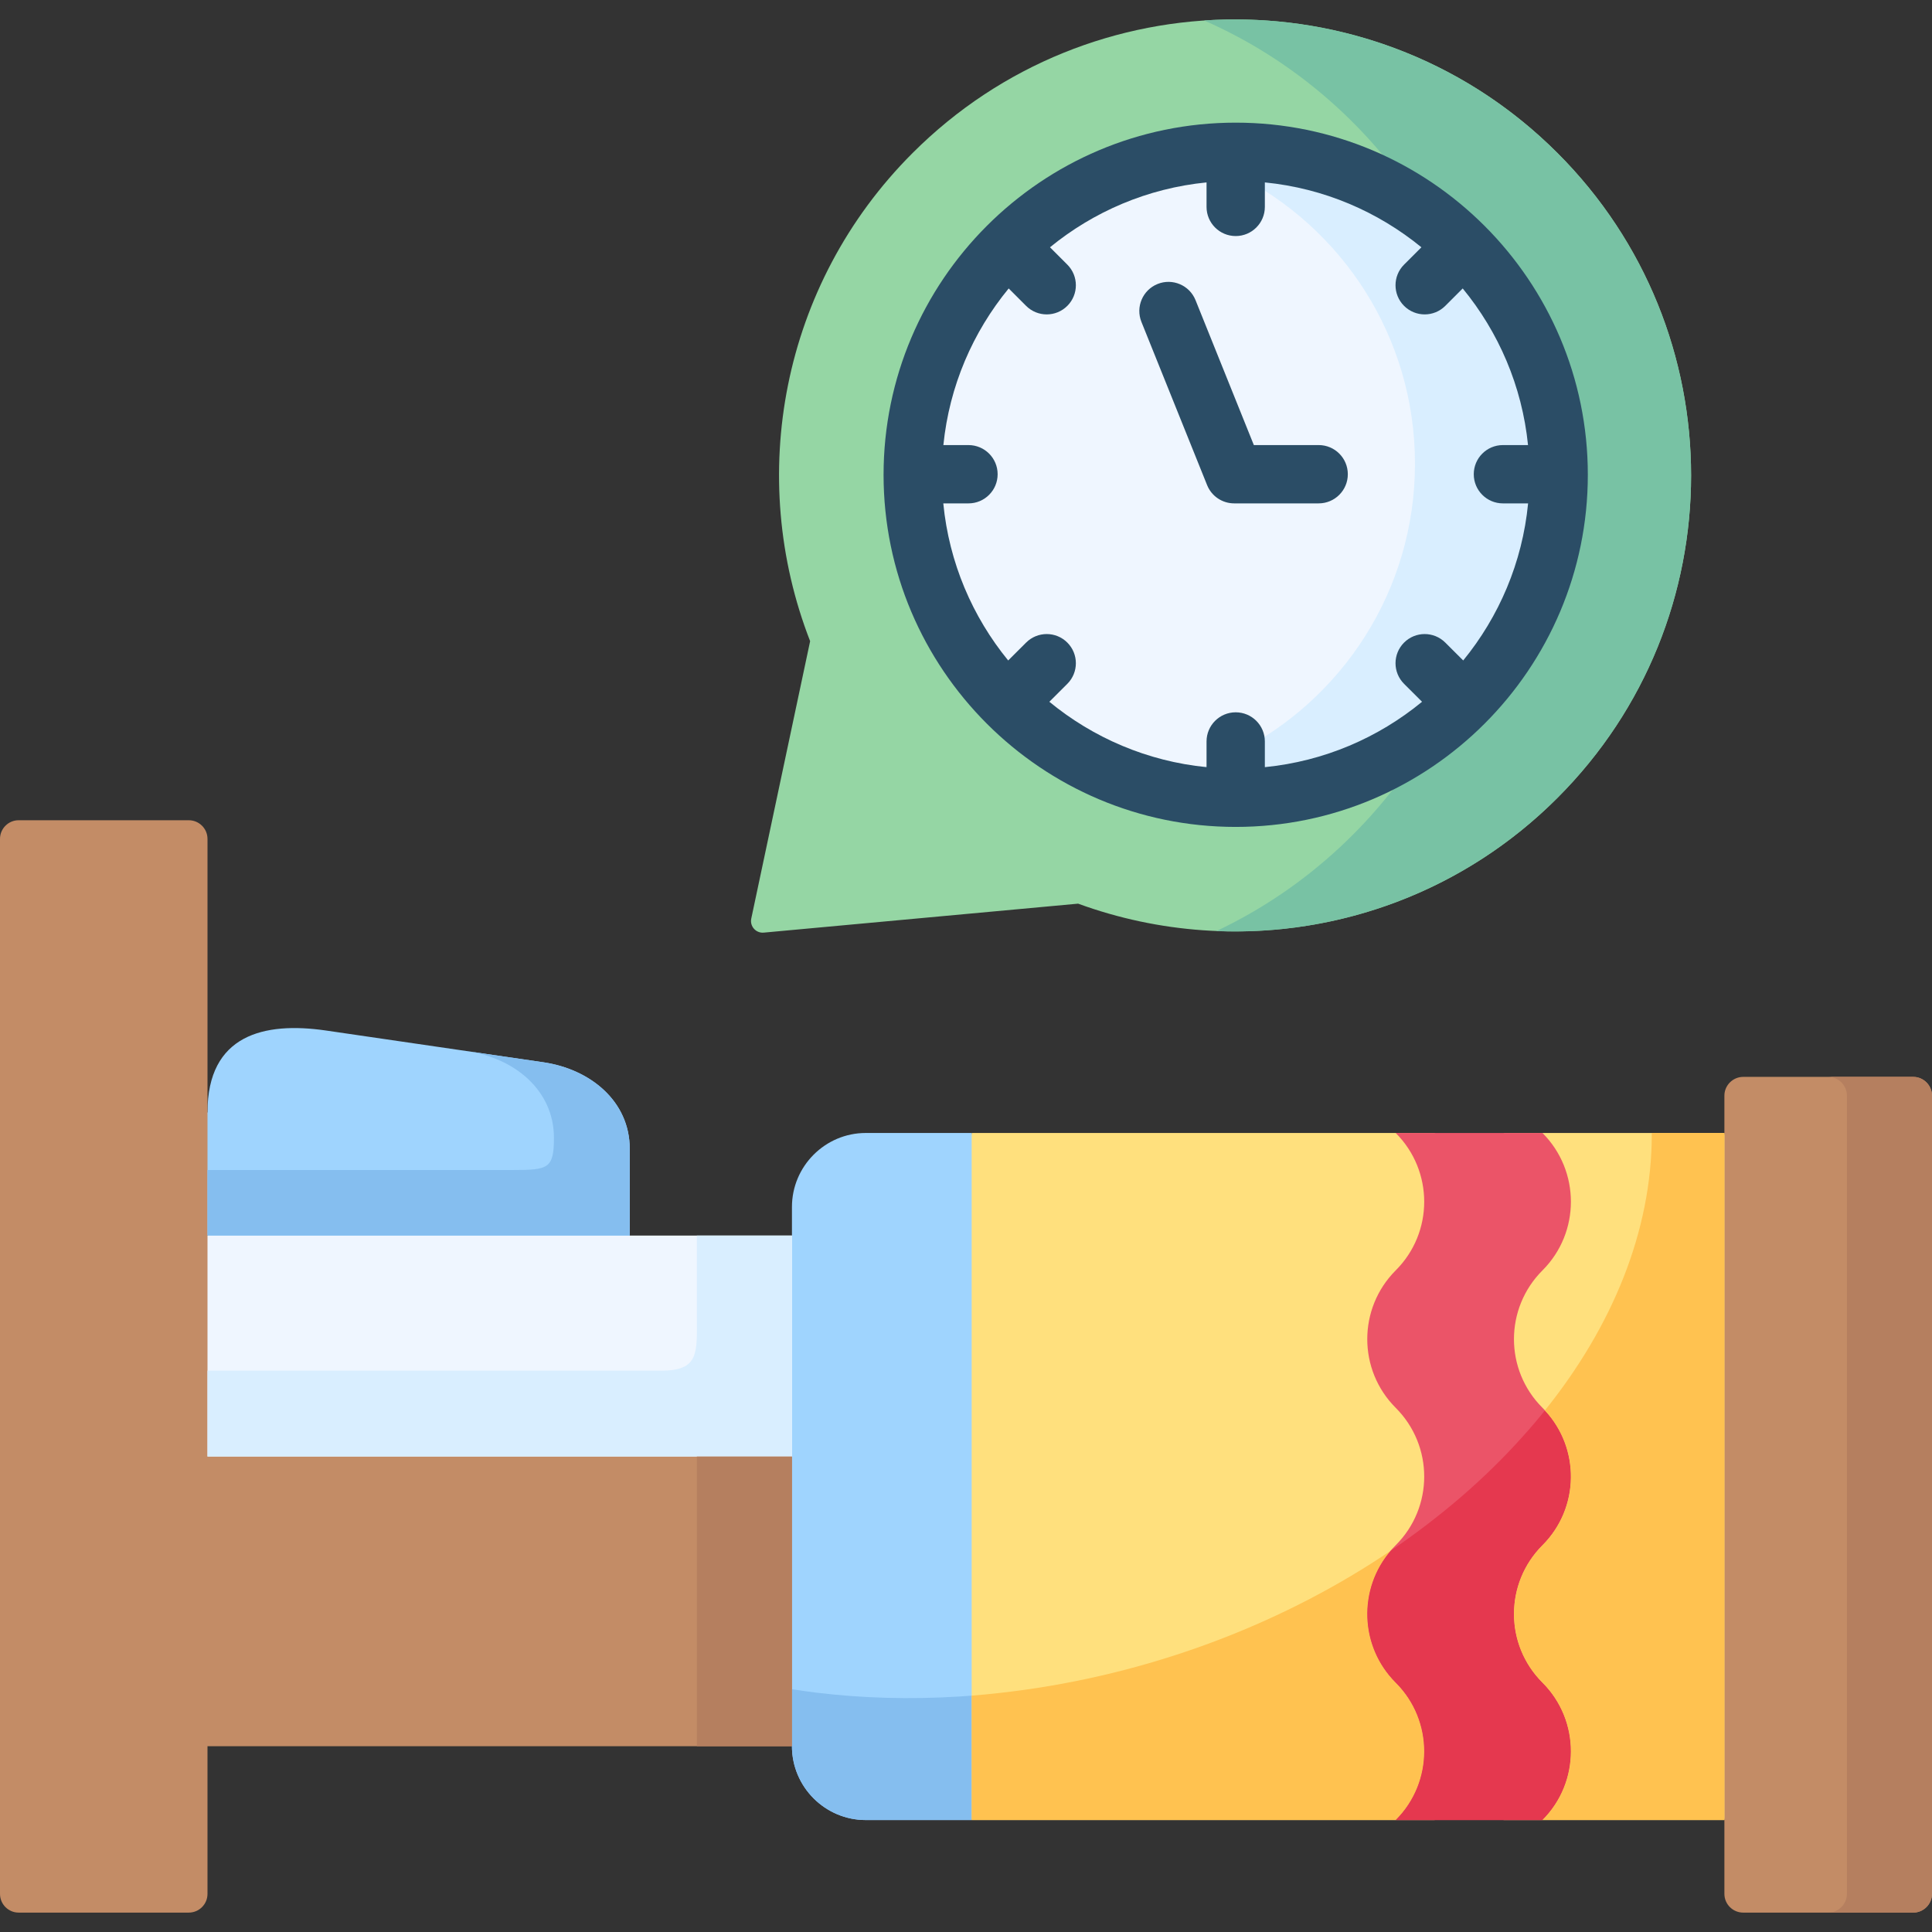 <svg id="Capa_1" enable-background="new 0 0 512 512" height="512" viewBox="0 0 512 512" width="512" xmlns="http://www.w3.org/2000/svg"><rect x="0" y="0" width="512" height="512" fill="#333333" stroke="none"/><g><g><path clip-rule="evenodd" d="m54.988 294.76-11.681 12.411 11.681 20.267 31.889 15.156 80.014-15.156v-22.983c0-12.616-10.454-21.143-22.953-22.953l-57.586-8.41c-16.325-2.366-31.364 1.08-31.364 21.668z" fill="#9fd4fe" fill-rule="evenodd"/></g><g><path clip-rule="evenodd" d="m44.679 327.438v68.86h175.505v-68.86h-53.294z" fill="#eff6ff" fill-rule="evenodd"/></g><g><path clip-rule="evenodd" d="m257.504 300.25-10.951 72.598 10.951 109.482h122.678c10.075-10.046 10.075-26.37 0-36.416-10.046-10.046-10.046-26.341 0-36.416 10.075-10.046 10.075-26.341 0-36.416-10.046-10.046-10.046-26.341 0-36.416 10.075-10.046 10.075-26.341 0-36.416z" fill="#ffe07d" fill-rule="evenodd"/></g><g><path clip-rule="evenodd" d="m398.462 373.082c10.046 10.075 10.046 26.37 0 36.416-10.046 10.075-10.046 26.37 0 36.416s10.046 26.37 0 36.416h58.521l19.35-86.207-19.35-95.873h-58.521c10.046 10.075 10.046 26.37 0 36.416-10.045 10.075-10.045 26.37 0 36.416z" fill="#ffe07d" fill-rule="evenodd"/></g><g><path clip-rule="evenodd" d="m456.983 300.25v182.08 19.566c0 2.745 2.249 4.964 4.964 4.964h45.088c2.716 0 4.964-2.249 4.964-4.964v-211.546c0-2.716-2.249-4.964-4.964-4.964h-45.088c-2.716 0-4.964 2.249-4.964 4.964z" fill="#c38c66" fill-rule="evenodd"/></g><g><path clip-rule="evenodd" d="m369.874 373.082c10.075 10.075 10.075 26.37 0 36.416-10.046 10.075-10.046 26.37 0 36.416 10.075 10.046 10.075 26.37 0 36.416h38.897c10.046-10.046 10.046-26.37 0-36.416-10.075-10.046-10.075-26.341 0-36.416 10.046-10.046 10.046-26.341 0-36.416-10.075-10.046-10.075-26.341 0-36.416 10.046-10.046 10.046-26.341 0-36.416h-38.897c10.075 10.075 10.075 26.37 0 36.416-10.046 10.075-10.046 26.37 0 36.416z" fill="#eb5468" fill-rule="evenodd"/></g><g><path clip-rule="evenodd" d="m0 222.308v279.588c0 2.745 2.219 4.964 4.935 4.964h45.088c2.745 0 4.964-2.219 4.964-4.964v-39.132h154.888l17.2-37.789-17.2-38.986h-154.887v-58.552-32.677-72.452c0-2.716-2.219-4.935-4.964-4.935h-45.089c-2.716-.001-4.935 2.219-4.935 4.935z" fill="#c38c66" fill-rule="evenodd"/></g><g><path clip-rule="evenodd" d="m209.875 327.438v58.552 76.774c0 10.776 8.79 19.566 19.565 19.566h28.063v-182.08h-28.063c-10.776 0-19.565 8.819-19.565 19.595z" fill="#9fd4fe" fill-rule="evenodd"/></g><g><path clip-rule="evenodd" d="m135.936 310.062h-80.948v17.376h91.811 20.091v-22.983c0-12.616-10.454-21.143-22.953-22.953l-20.091-2.92c12.469 1.811 22.953 10.309 22.953 22.953 0 8.206-1.577 8.527-10.863 8.527z" fill="#85beef" fill-rule="evenodd"/></g><g><path clip-rule="evenodd" d="m175.212 363.241h-120.224v22.749h154.888v-58.552h-25.201v21.493c-.001 9.491.729 14.31-9.463 14.31z" fill="#d9eeff" fill-rule="evenodd"/></g><g><path clip-rule="evenodd" d="m257.504 449.36c-1.08.088-2.161.146-3.271.234-13.141.818-25.844.438-37.904-1.022-2.161-.263-4.322-.584-6.454-.905v15.098c0 10.776 8.79 19.566 19.565 19.566h28.063v-32.971z" fill="#85beef" fill-rule="evenodd"/></g><g><path clip-rule="evenodd" d="m257.504 449.36v32.97h112.37c10.075-10.046 10.075-26.37 0-36.416-9.578-9.579-10.016-24.852-1.314-34.956-27.333 18.485-60.915 31.831-97.185 36.883-4.672.643-9.286 1.168-13.871 1.519z" fill="#ffc250" fill-rule="evenodd"/></g><g><path clip-rule="evenodd" d="m369.874 445.914c10.075 10.046 10.075 26.37 0 36.416h10.308 18.28 10.308c10.046-10.046 10.046-26.37 0-36.416-10.075-10.046-10.075-26.341 0-36.416 9.812-9.812 10.046-25.611.642-35.715-1.84 2.307-3.738 4.556-5.753 6.775-5.023 5.636-10.542 11.039-16.499 16.178-5.811 4.994-12.031 9.754-18.602 14.222-8.701 10.104-8.263 25.377 1.316 34.956z" fill="#e5384f" fill-rule="evenodd"/></g><g><path clip-rule="evenodd" d="m408.771 445.914c10.046 10.046 10.046 26.37 0 36.416h48.213v-182.08h-19.244v.35c0 25.64-10.454 50.93-28.326 73.182 9.403 10.104 9.169 25.903-.642 35.715-10.076 10.076-10.076 26.371-.001 36.417z" fill="#ffc250" fill-rule="evenodd"/></g><g><path clip-rule="evenodd" d="m184.674 385.99v10.308 66.466h25.201v-15.098-51.368-10.308z" fill="#b57f5f" fill-rule="evenodd"/></g><g><path clip-rule="evenodd" d="m489.456 290.35v211.546c0 2.716-2.249 4.964-4.964 4.964h22.544c2.716 0 4.964-2.249 4.964-4.964v-211.546c0-2.716-2.249-4.964-4.964-4.964h-22.544c2.715 0 4.964 2.248 4.964 4.964z" fill="#b57f5f" fill-rule="evenodd"/></g><g><path clip-rule="evenodd" d="m202.401 247.154 83.312-7.675c42.81 15.653 92.687 6.308 127.029-28.035 47.22-47.192 47.22-123.703 0-170.895-47.191-47.192-123.7-47.192-170.891 0-34.984 34.956-44.037 86.032-27.158 129.369l-15.599 73.517c-.432 2.037 1.233 3.91 3.307 3.719z" fill="#95d6a4" fill-rule="evenodd"/></g><g><path clip-rule="evenodd" d="m241.881 125.821c0 47.279 38.313 85.594 85.591 85.594s85.591-38.314 85.591-85.594-38.313-85.594-85.591-85.594-85.591 38.315-85.591 85.594z" fill="#eff6ff" fill-rule="evenodd"/></g><g><path clip-rule="evenodd" d="m374.984 122.872c0 33.612-19.332 62.669-47.512 76.687-7.885 3.913-16.47 6.658-25.493 8.002 8.06 2.511 16.616 3.855 25.493 3.855 47.278 0 85.591-38.314 85.591-85.594s-38.313-85.594-85.591-85.594c-4.263 0-8.469.321-12.557.905 4.351 1.373 8.527 3.066 12.557 5.052 28.18 14.017 47.512 43.104 47.512 76.687z" fill="#d9eeff" fill-rule="evenodd"/></g><g><path clip-rule="evenodd" d="m319.091 5.418c24.121 10.571 44.446 28.444 58.346 50.901 21.58 15.536 35.627 40.884 35.627 69.503 0 27.655-13.112 52.273-33.495 67.926-13.316 23.099-33.29 41.702-57.236 53.003 32.56 1.314 65.559-10.425 90.41-35.306 47.22-47.192 47.22-123.703 0-170.895-25.669-25.7-60.04-37.41-93.652-35.132z" fill="#78c2a4" fill-rule="evenodd"/></g><g fill="#2b4d66"><path d="m327.472 32.502c-51.455 0-93.317 41.863-93.317 93.32s41.862 93.32 93.317 93.32c51.456 0 93.318-41.863 93.318-93.32s-41.862-93.32-93.318-93.32zm70.815 100.9h6.676c-1.524 15.699-7.728 30.046-17.197 41.628l-4.756-4.743c-3.022-3.013-7.914-3.007-10.927.016-3.013 3.022-3.006 7.914.015 10.927l4.76 4.746c-11.576 9.522-25.938 15.771-41.659 17.327v-6.81c0-4.267-3.459-7.726-7.726-7.726s-7.726 3.459-7.726 7.726v6.81c-15.722-1.556-30.083-7.805-41.659-17.327l4.76-4.747c3.021-3.013 3.028-7.905.015-10.927s-7.905-3.029-10.927-.015l-4.756 4.743c-9.469-11.582-15.673-25.929-17.197-41.628h6.675c4.268 0 7.726-3.459 7.726-7.726s-3.459-7.726-7.726-7.726h-6.653c1.58-15.662 7.821-29.967 17.309-41.507l4.613 4.614c1.509 1.509 3.486 2.263 5.464 2.263 1.977 0 3.955-.755 5.463-2.263 3.018-3.017 3.018-7.909.001-10.927l-4.596-4.597c11.547-9.444 25.842-15.644 41.488-17.192v6.489c0 4.267 3.459 7.726 7.726 7.726s7.726-3.459 7.726-7.726v-6.49c15.645 1.549 29.941 7.748 41.488 17.192l-4.597 4.597c-3.017 3.017-3.017 7.909 0 10.927 1.509 1.509 3.487 2.263 5.464 2.263s3.955-.755 5.464-2.263l4.614-4.614c9.489 11.54 15.73 25.845 17.309 41.507h-6.653c-4.268 0-7.726 3.459-7.726 7.726s3.457 7.727 7.725 7.727z"/><path d="m349.461 117.949h-17.178l-15.456-38.407c-1.595-3.959-6.099-5.875-10.052-4.284-3.959 1.593-5.876 6.094-4.284 10.052l17.404 43.249c1.177 2.926 4.014 4.842 7.168 4.842h22.397c4.268 0 7.726-3.459 7.726-7.726s-3.458-7.726-7.725-7.726z"/></g></g></svg>